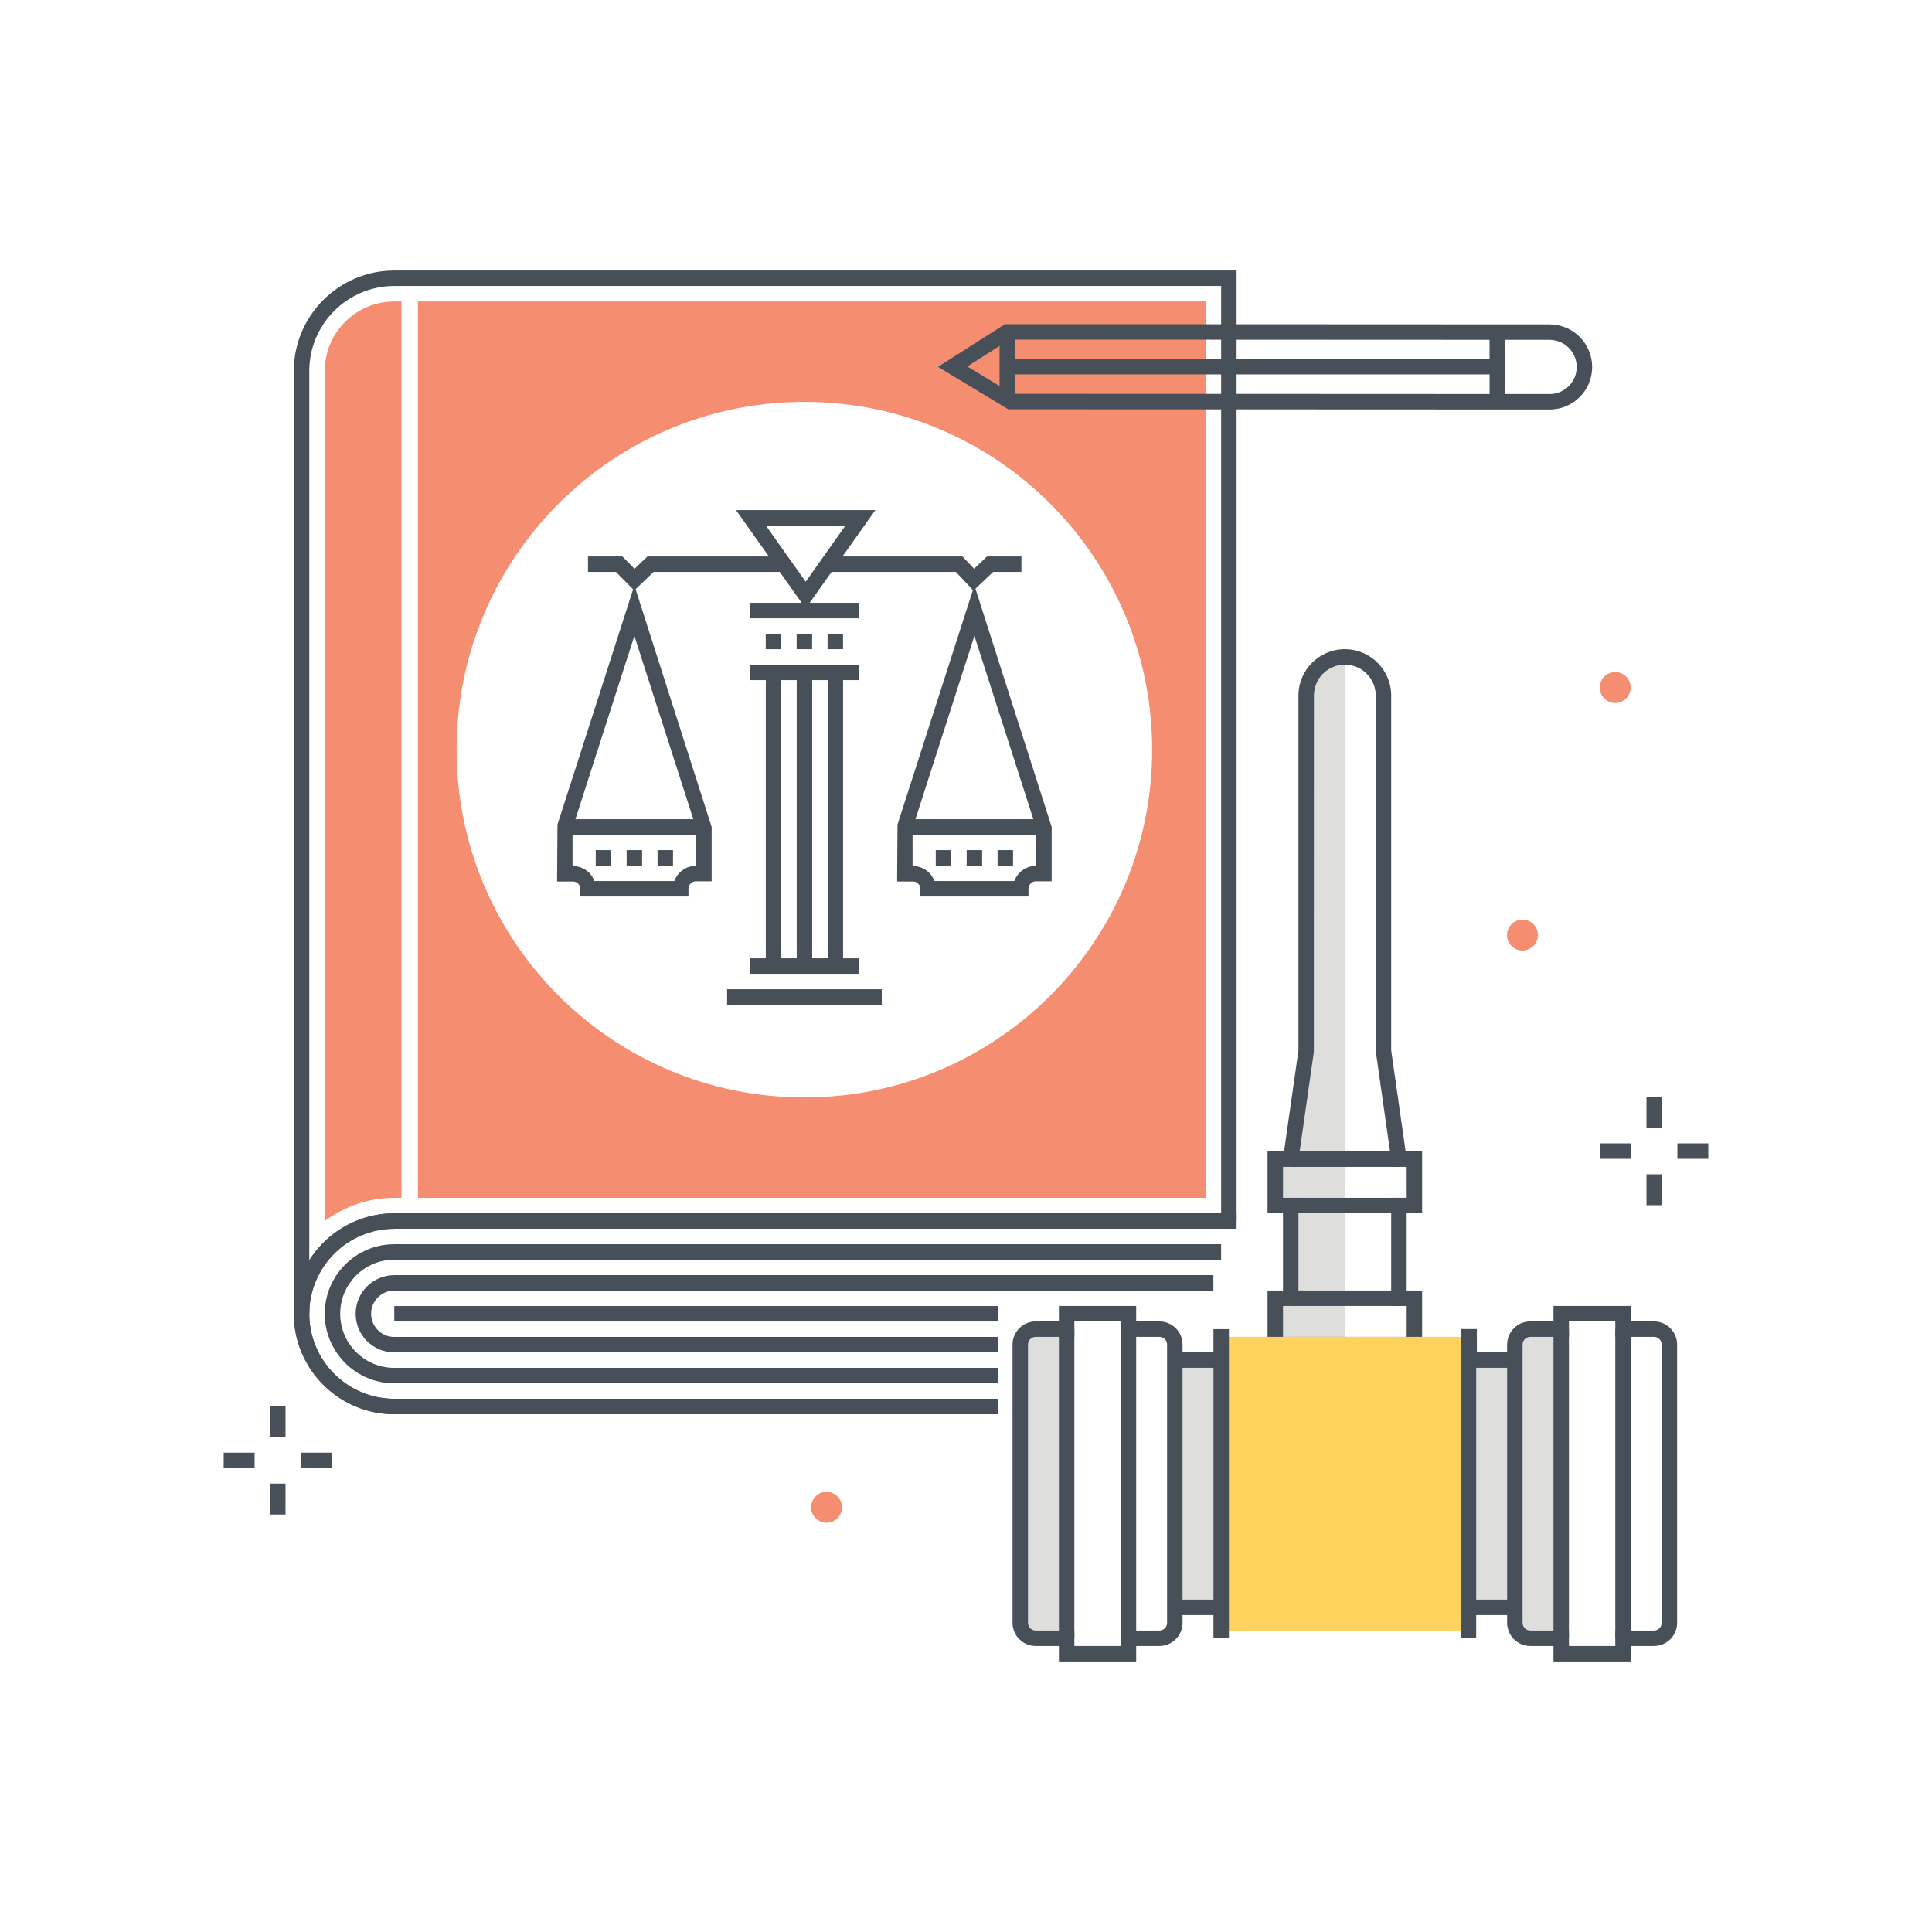 <svg xmlns="http://www.w3.org/2000/svg" width="250" height="250" viewBox="0 0 250 250">
  <g fill="none" fill-rule="evenodd">
    <path fill="#F58E70" d="M51.953,155.003 L51.953,39.009 L51.02,39.009 C46.058,39.009 42.02,43.046 42.02,48.009 L42.02,158.01 C44.529,156.123 47.647,155.003 51.02,155.003 L51.953,155.003"/>
    <path fill="#475059" d="M129.166,183.003 L51.021,183.003 C43.852,183.003 38.021,177.171 38.021,170.003 L38.021,48.009 C38.021,40.841 43.852,35.009 51.021,35.009 L160.016,35.009 L160.016,158.003 L158.016,158.003 L158.016,37.009 L51.021,37.009 C44.955,37.009 40.021,41.943 40.021,48.009 L40.021,170.003 C40.021,176.068 44.955,181.003 51.021,181.003 L129.166,181.003 L129.166,183.003"/>
    <path fill="#475059" d="M40.021,170.003 L38.021,170.003 C38.021,162.835 43.852,157.003 51.021,157.003 L159.016,157.003 L159.016,159.003 L51.021,159.003 C44.955,159.003 40.021,163.938 40.021,170.003"/>
    <path fill="#475059" d="M129.166,183.003 L51.021,183.003 C43.852,183.003 38.021,177.171 38.021,170.003 C38.021,162.835 43.852,157.003 51.021,157.003 L160.015,157.003 L160.015,159.003 L51.021,159.003 C44.955,159.003 40.021,163.938 40.021,170.003 C40.021,176.068 44.955,181.003 51.021,181.003 L129.166,181.003 L129.166,183.003"/>
    <path fill="#475059" d="M129.166,179.003 L51.021,179.003 C46.058,179.003 42.021,174.966 42.021,170.003 C42.021,165.04 46.058,161.003 51.021,161.003 L158.015,161.003 L158.015,163.003 L51.021,163.003 C47.161,163.003 44.021,166.144 44.021,170.003 C44.021,173.862 47.161,177.003 51.021,177.003 L129.166,177.003 L129.166,179.003"/>
    <path fill="#475059" d="M129.166,175.003 L51.021,175.003 C48.264,175.003 46.021,172.76 46.021,170.003 C46.021,167.246 48.264,165.003 51.021,165.003 L157.014,165.003 L157.014,167.003 L51.021,167.003 C49.366,167.003 48.021,168.349 48.021,170.003 C48.021,171.657 49.366,173.003 51.021,173.003 L129.166,173.003 L129.166,175.003"/>
    <polygon fill="#475059" points="51.021 171.003 129.166 171.003 129.166 169.003 51.021 169.003"/>
    <path fill="#475059" d="M99.104,68.006 L104.254,75.275 L109.404,68.006 L99.104,68.006 Z M104.254,78.736 L95.237,66.006 L113.271,66.006 L104.254,78.736 Z"/>
    <polyline fill="#475059" points="82.066 76.409 79.699 74.006 76.087 74.006 76.087 72.006 80.537 72.006 82.109 73.602 83.78 72.006 101.421 72.006 101.421 74.006 84.582 74.006 82.066 76.409"/>
    <path fill="#475059" d="M76.912,114.006 L87.26,114.006 C87.672,112.859 88.77,112.037 90.056,112.037 L90.087,112.037 L90.087,107.163 L82.087,82.283 L74.087,107.163 L74.087,112.068 L74.15,112.068 C75.418,112.068 76.502,112.877 76.912,114.006 Z M89.087,116.006 L75.087,116.006 L75.087,115.006 C75.087,114.489 74.667,114.068 74.15,114.068 L72.087,114.068 L72.135,106.7 L82.087,75.75 L92.087,107.006 L92.087,114.037 L90.056,114.037 C89.522,114.037 89.087,114.472 89.087,115.006 L89.087,116.006 Z"/>
    <polygon fill="#475059" points="73.1 108.006 91.087 108.006 91.087 106.006 73.1 106.006"/>
    <polyline fill="#475059" points="125.963 76.421 123.687 74.006 107.087 74.006 107.087 72.006 124.55 72.006 126.044 73.591 127.72 72.006 132.171 72.006 132.171 74.006 128.516 74.006 125.963 76.421"/>
    <polygon fill="#475059" points="97.087 126.006 111.103 126.006 111.103 124.006 97.087 124.006"/>
    <path fill="#475059" d="M99.087,84.006 L101.087,84.006 L101.087,82.006 L99.087,82.006 L99.087,84.006 Z M103.087,84.006 L105.087,84.006 L105.087,82.006 L103.087,82.006 L103.087,84.006 Z M107.087,84.006 L109.087,84.006 L109.087,82.006 L107.087,82.006 L107.087,84.006 Z"/>
    <polyline fill="#475059" points="99.095 125.006 99.095 87.006 101.095 87.006 101.095 125.006 99.095 125.006"/>
    <polygon fill="#475059" points="107.095 125.006 109.095 125.006 109.095 87.006 107.095 87.006"/>
    <polygon fill="#475059" points="103.095 125.006 105.095 125.006 105.095 87.006 103.095 87.006"/>
    <polygon fill="#475059" points="97.087 80.006 111.103 80.006 111.103 78.006 97.087 78.006"/>
    <path fill="#475059" d="M120.912,114.006 L131.26,114.006 C131.672,112.859 132.77,112.037 134.056,112.037 L134.087,112.037 L134.087,107.163 L126.087,82.283 L118.087,107.163 L118.087,112.068 L118.15,112.068 C119.418,112.068 120.502,112.877 120.912,114.006 Z M133.087,116.006 L119.087,116.006 L119.087,115.006 C119.087,114.489 118.667,114.068 118.15,114.068 L116.087,114.068 L116.135,106.7 L126.087,75.75 L136.087,107.006 L136.087,114.037 L134.056,114.037 C133.522,114.037 133.087,114.472 133.087,115.006 L133.087,116.006 Z"/>
    <polygon fill="#475059" points="117.1 108.006 135.087 108.006 135.087 106.006 117.1 106.006"/>
    <polygon fill="#475059" points="97.087 88.006 111.103 88.006 111.103 86.006 97.087 86.006"/>
    <polygon fill="#475059" points="94.087 130.006 114.103 130.006 114.103 128.006 94.087 128.006"/>
    <path fill="#475059" d="M77.087 112.006L79.087 112.006 79.087 110.006 77.087 110.006 77.087 112.006zM81.087 112.006L83.087 112.006 83.087 110.006 81.087 110.006 81.087 112.006zM85.087 112.006L87.087 112.006 87.087 110.006 85.087 110.006 85.087 112.006zM121.087 112.006L123.087 112.006 123.087 110.006 121.087 110.006 121.087 112.006zM125.087 112.006L127.087 112.006 127.087 110.006 125.087 110.006 125.087 112.006zM129.087 112.006L131.087 112.006 131.087 110.006 129.087 110.006 129.087 112.006z"/>
    <path fill="#F58E70" d="M104.087,142.005 C79.234,142.005 59.087,121.858 59.087,97.005 C59.087,72.153 79.234,52.005 104.087,52.005 C128.94,52.005 149.087,72.153 149.087,97.005 C149.087,121.858 128.94,142.005 104.087,142.005 Z M54.084,155.004 L156.085,155.004 L156.085,39.009 L54.084,39.009 L54.084,155.004 Z"/>
    <polygon fill="#48515A" points="189.105 175.986 191.105 175.986 191.105 171.986 189.105 171.986"/>
    <polygon fill="#48515A" points="189.105 185.986 191.105 185.986 191.105 181.986 189.105 181.986"/>
    <polygon fill="#48515A" points="193.105 179.986 197.105 179.986 197.105 177.986 193.105 177.986"/>
    <polygon fill="#48515A" points="183.105 179.986 187.105 179.986 187.105 177.986 183.105 177.986"/>
    <path fill="#F58E70" d="M108.953 195.044C108.953 196.148 108.058 197.044 106.953 197.044 105.849 197.044 104.953 196.148 104.953 195.044 104.953 193.939 105.849 193.044 106.953 193.044 108.058 193.044 108.953 193.939 108.953 195.044M199.007 120.999C199.007 122.104 198.112 122.999 197.007 122.999 195.903 122.999 195.007 122.104 195.007 120.999 195.007 119.895 195.903 118.999 197.007 118.999 198.112 118.999 199.007 119.895 199.007 120.999"/>
    <path fill="#DEDEDD" d="M174.021,85.004 C171.259,85.004 169.021,87.242 169.021,90.004 L169.021,135.996 L167.021,149.996 L165.021,149.996 L165.021,155.996 L167.021,155.996 L167.021,167.993 L165.021,167.993 L165.021,173.993 L174.021,173.993 L174.021,85.004"/>
    <polygon fill="#DEDEDD" points="190.02 207.991 196.651 207.991 196.651 175.368 190.02 175.368"/>
    <polygon fill="#DEDEDD" points="152.021 207.991 158.021 207.991 158.021 175.993 152.021 175.993"/>
    <polygon fill="#DEDEDD" points="132.021 211.991 138.021 211.991 138.021 171.993 132.021 171.993"/>
    <polygon fill="#DEDEDD" points="196.02 211.991 202.02 211.991 202.02 171.993 196.02 171.993"/>
    <path fill="#475059" d="M166.021,172.993 L182.021,172.993 L182.021,168.993 L180.021,168.993 L180.021,154.996 L182.021,154.996 L182.021,150.996 L180.154,150.996 L178.021,135.996 L178.021,90.004 C178.021,87.798 176.226,86.004 174.021,86.004 C171.815,86.004 170.021,87.798 170.021,90.004 L170.01,136.138 L167.888,150.996 L166.021,150.996 L166.021,154.996 L168.021,154.996 L168.021,168.993 L166.021,168.993 L166.021,172.993 Z M184.021,174.993 L164.021,174.993 L164.021,166.993 L166.021,166.993 L166.021,156.996 L164.021,156.996 L164.021,148.996 L166.154,148.996 L168.021,135.925 L168.021,90.004 C168.021,86.695 170.712,84.004 174.021,84.004 C177.329,84.004 180.021,86.695 180.021,90.004 L180.021,135.925 L181.888,148.996 L184.021,148.996 L184.021,156.996 L182.021,156.996 L182.021,166.993 L184.021,166.993 L184.021,174.993 Z"/>
    <polygon fill="#475059" points="167.021 168.993 181.021 168.993 181.021 166.993 167.021 166.993"/>
    <polygon fill="#475059" points="167.021 156.996 181.021 156.996 181.021 154.996 167.021 154.996"/>
    <polygon fill="#475059" points="167.021 150.996 181.021 150.996 181.021 148.996 167.021 148.996"/>
    <polyline fill="#FFD15D" points="159.02 209.991 159.021 173.993 189.021 173.993 189.021 209.991 159.02 209.991"/>
    <path fill="#FFD15D" d="M160.02,208.991 L188.02,208.991 L188.021,174.993 L160.021,174.993 L160.02,208.991 Z M190.02,210.991 L158.02,210.991 L158.021,172.993 L190.021,172.993 L190.02,210.991 Z"/>
    <path fill="#475059" d="M203.02,212.991 L209.02,212.991 L209.02,210.991 L214.02,210.991 C214.571,210.991 215.02,210.543 215.02,209.991 L215.02,173.993 C215.02,173.441 214.571,172.993 214.02,172.993 L209.02,172.993 L209.02,170.993 L203.02,170.993 L203.02,172.993 L198.02,172.993 C197.469,172.993 197.02,173.441 197.02,173.993 L197.02,209.991 C197.02,210.543 197.469,210.991 198.02,210.991 L203.02,210.991 L203.02,212.991 Z M211.02,214.991 L201.02,214.991 L201.02,212.991 L198.02,212.991 C196.365,212.991 195.02,211.646 195.02,209.991 L195.02,173.993 C195.02,172.339 196.365,170.993 198.02,170.993 L201.02,170.993 L201.02,168.993 L211.02,168.993 L211.02,170.993 L214.02,170.993 C215.674,170.993 217.02,172.339 217.02,173.993 L217.02,209.991 C217.02,211.646 215.674,212.991 214.02,212.991 L211.02,212.991 L211.02,214.991 Z"/>
    <polygon fill="#475059" points="209.02 211.991 211.02 211.991 211.02 171.993 209.02 171.993"/>
    <polygon fill="#475059" points="201.02 211.991 203.02 211.991 203.02 171.993 201.02 171.993"/>
    <path fill="#475059" d="M139.021,212.991 L145.021,212.991 L145.021,210.991 L150.021,210.991 C150.573,210.991 151.021,210.543 151.021,209.991 L151.021,173.993 C151.021,173.441 150.573,172.993 150.021,172.993 L145.021,172.993 L145.021,170.993 L139.021,170.993 L139.021,172.993 L134.021,172.993 C133.47,172.993 133.021,173.441 133.021,173.993 L133.021,209.991 C133.021,210.543 133.47,210.991 134.021,210.991 L139.021,210.991 L139.021,212.991 Z M147.021,214.991 L137.021,214.991 L137.021,212.991 L134.021,212.991 C132.367,212.991 131.021,211.646 131.021,209.991 L131.021,173.993 C131.021,172.339 132.367,170.993 134.021,170.993 L137.021,170.993 L137.021,168.993 L147.021,168.993 L147.021,170.993 L150.021,170.993 C151.676,170.993 153.021,172.339 153.021,173.993 L153.021,209.991 C153.021,211.646 151.676,212.991 150.021,212.991 L147.021,212.991 L147.021,214.991 Z"/>
    <polygon fill="#475059" points="145.021 211.991 147.021 211.991 147.021 171.993 145.021 171.993"/>
    <polygon fill="#475059" points="137.021 211.991 139.021 211.991 139.021 171.993 137.021 171.993"/>
    <polygon fill="#475059" points="189.02 211.991 191.02 211.991 191.02 171.993 189.02 171.993"/>
    <polygon fill="#475059" points="157.021 211.991 159.021 211.991 159.021 171.993 157.021 171.993"/>
    <polygon fill="#475059" points="190.02 176.993 196.02 176.993 196.02 174.993 190.02 174.993"/>
    <polygon fill="#475059" points="190.02 208.991 196.02 208.991 196.02 206.991 190.02 206.991"/>
    <polygon fill="#475059" points="152.021 176.993 158.021 176.993 158.021 174.993 152.021 174.993"/>
    <polygon fill="#475059" points="152.021 208.991 158.021 208.991 158.021 206.991 152.021 206.991"/>
    <polygon fill="#48515A" points="213.053 145.953 215.053 145.953 215.053 141.953 213.053 141.953"/>
    <polygon fill="#48515A" points="213.053 155.953 215.053 155.953 215.053 151.953 213.053 151.953"/>
    <polygon fill="#48515A" points="217.053 149.953 221.053 149.953 221.053 147.953 217.053 147.953"/>
    <polygon fill="#48515A" points="207.053 149.953 211.053 149.953 211.053 147.953 207.053 147.953"/>
    <polygon fill="#48515A" points="34.946 185.977 36.946 185.977 36.946 181.977 34.946 181.977"/>
    <polygon fill="#48515A" points="34.946 195.977 36.946 195.977 36.946 191.977 34.946 191.977"/>
    <polygon fill="#48515A" points="38.946 189.977 42.946 189.977 42.946 187.977 38.946 187.977"/>
    <polygon fill="#48515A" points="28.946 189.977 32.946 189.977 32.946 187.977 28.946 187.977"/>
    <path fill="#F58E70" d="M211.006,88.966 C211.006,90.07 210.111,90.966 209.006,90.966 C207.902,90.966 207.006,90.07 207.006,88.966 C207.006,87.861 207.902,86.966 209.006,86.966 C210.111,86.966 211.006,87.861 211.006,88.966"/>
    <path fill="#475059" d="M131.018,50.959 L200.516,50.99 C200.517,50.99 200.518,50.99 200.519,50.99 C201.455,50.99 202.336,50.626 202.998,49.966 C203.66,49.304 204.025,48.424 204.025,47.487 C204.024,45.554 202.448,43.977 200.512,43.976 L130.633,43.945 L125.167,47.426 L131.018,50.959 Z M200.519,52.99 C200.517,52.99 200.516,52.99 200.514,52.99 L130.46,52.959 L121.373,47.471 L130.051,41.945 L200.513,41.976 C203.552,41.979 206.024,44.451 206.025,47.487 C206.025,48.958 205.452,50.341 204.411,51.381 C203.371,52.419 201.989,52.99 200.519,52.99 Z"/>
    <polyline fill="#475059" points="192.751 51.983 192.749 42.97 194.749 42.97 194.751 51.983 192.751 51.983"/>
    <polygon fill="#475059" points="129.342 51.69 131.342 51.69 131.342 43.205 129.342 43.205"/>
    <polygon fill="#475059" points="130.827 48.448 193.682 48.448 193.682 46.448 130.827 46.448"/>
  </g>
</svg>
